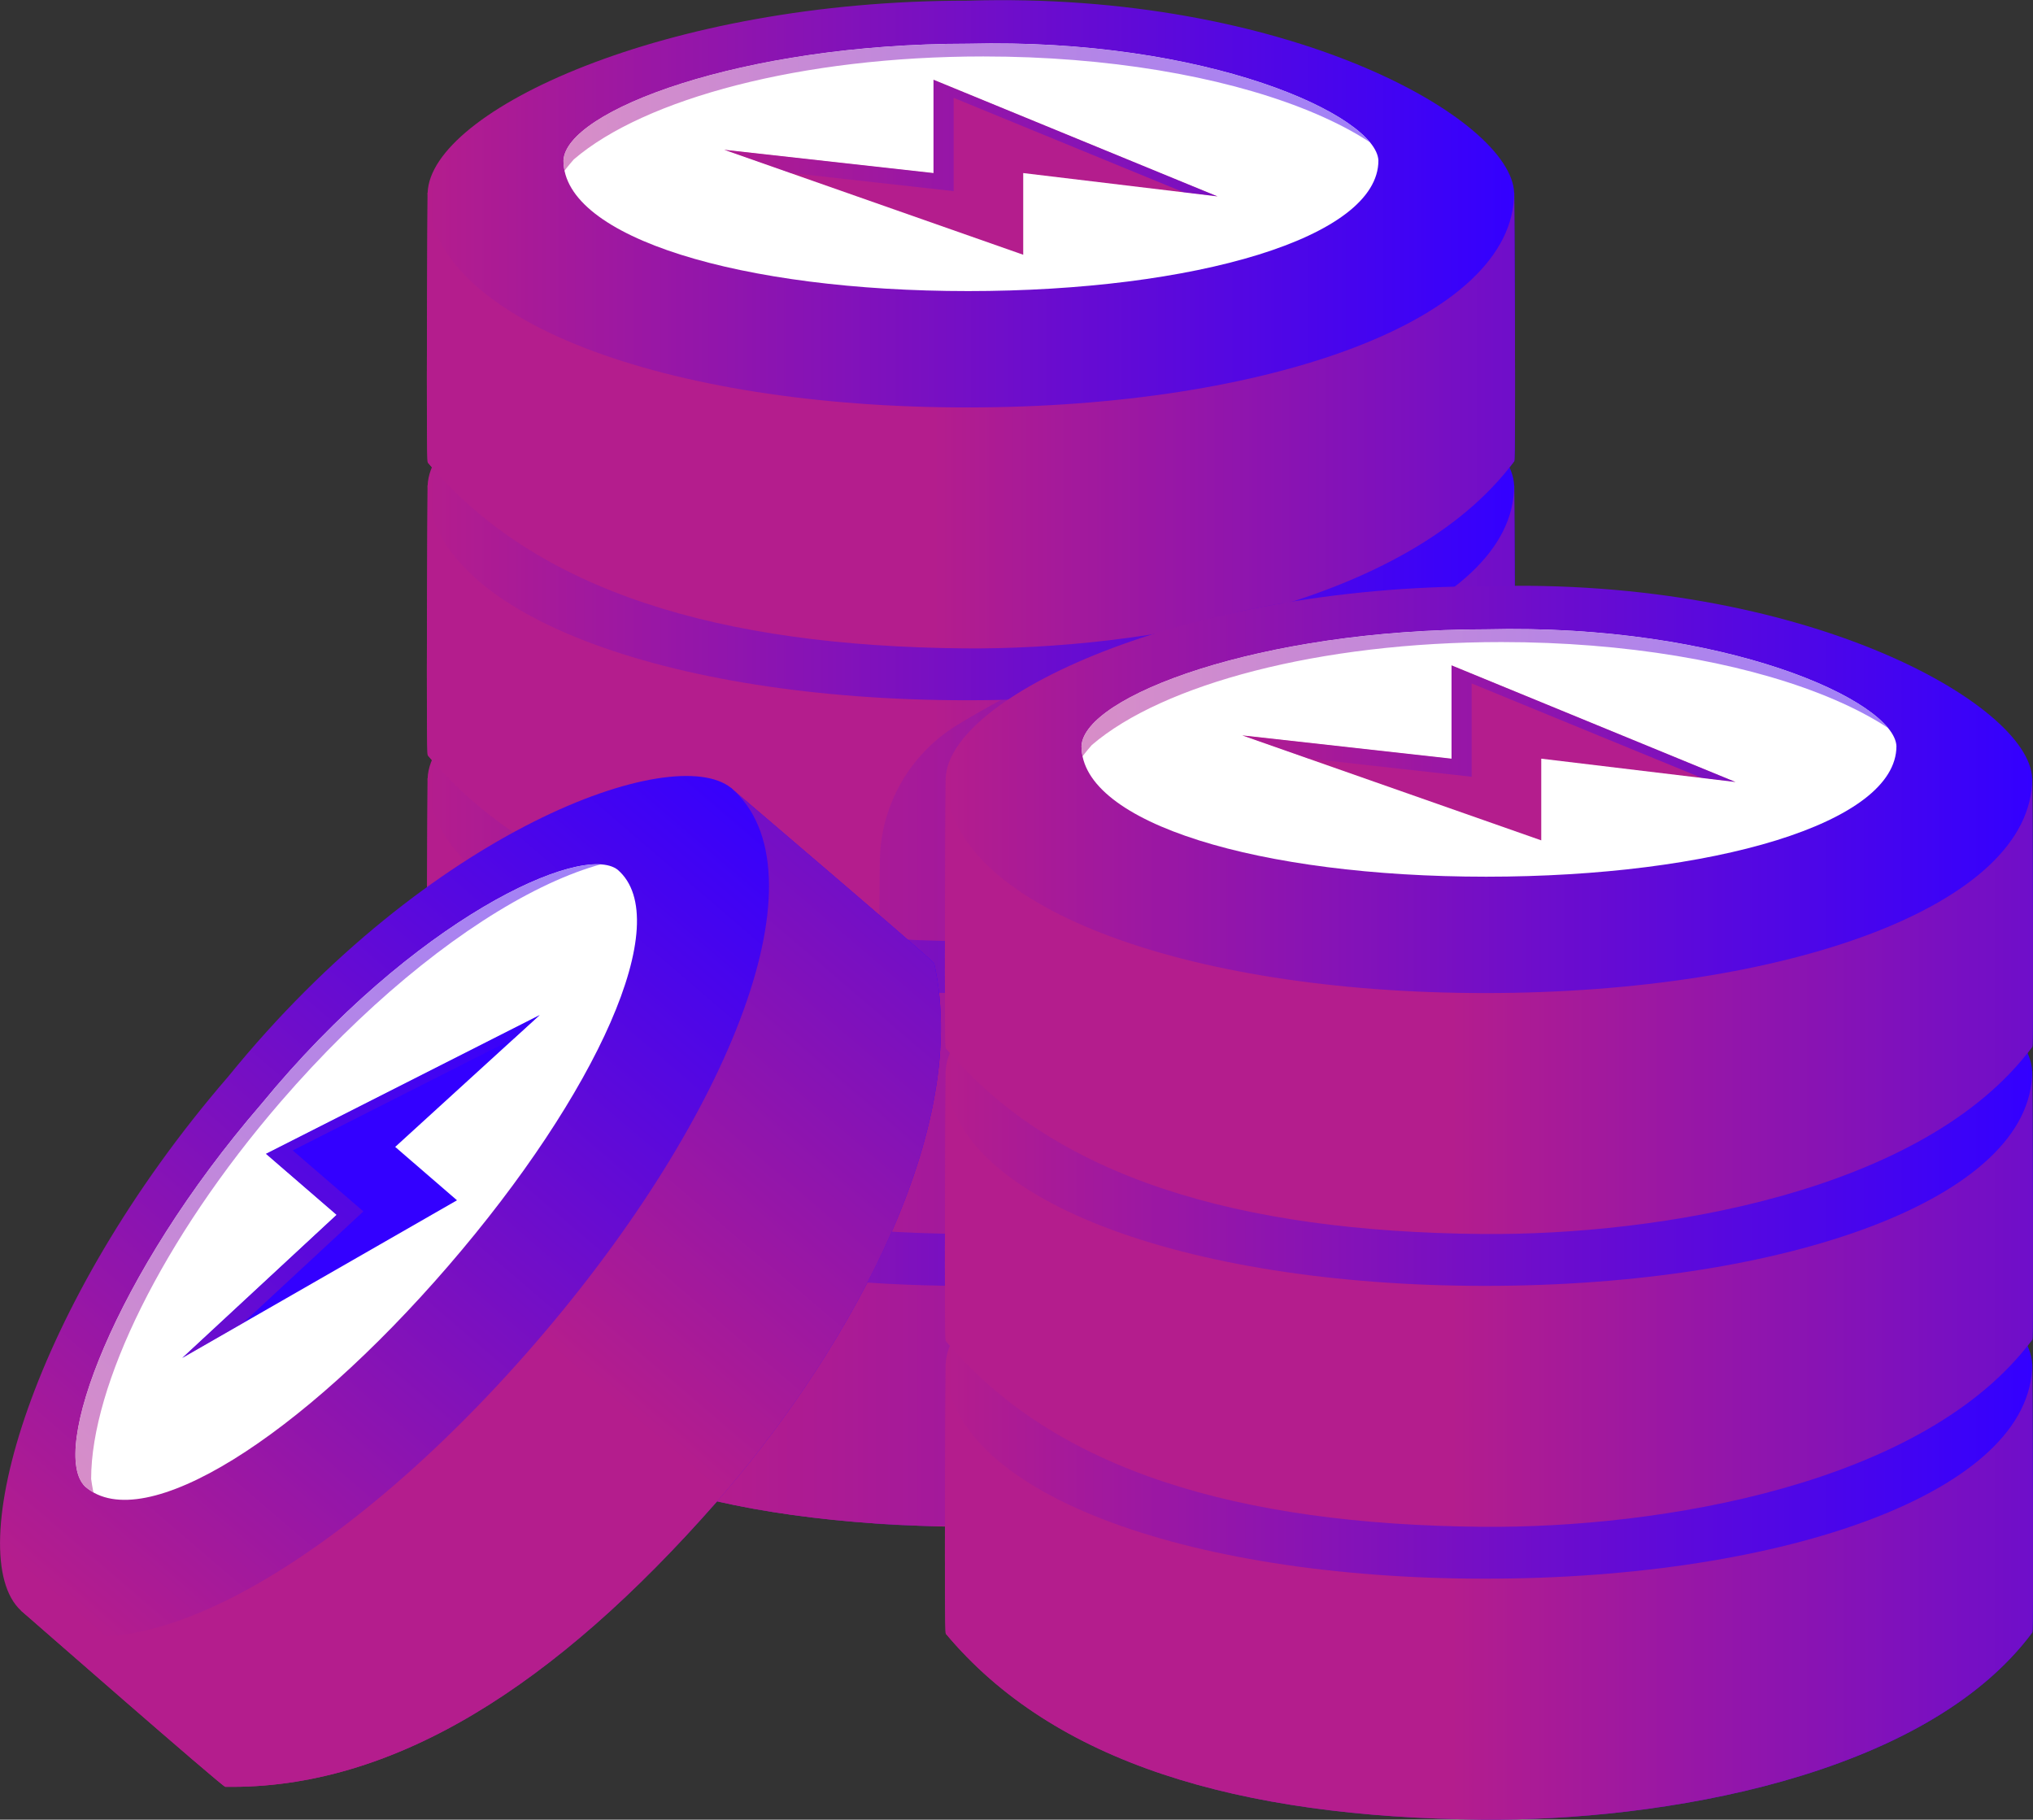 <svg xmlns="http://www.w3.org/2000/svg" xmlns:xlink="http://www.w3.org/1999/xlink" viewBox="0 0 270.79 242.37"><rect x="0" y="0" width="270.79" height="242.37" fill="#333333" stroke="none"/><defs><style>.cls-1{fill:url(#linear-gradient);}.cls-2{fill:#fff;}.cls-3{fill:url(#linear-gradient-2);}.cls-4{fill:url(#linear-gradient-3);}.cls-5{fill:url(#linear-gradient-4);}.cls-6{fill:url(#linear-gradient-5);}.cls-7{fill:url(#linear-gradient-6);}.cls-8{fill:url(#linear-gradient-7);}.cls-9{fill:url(#linear-gradient-8);}.cls-10{fill:url(#linear-gradient-9);}.cls-11{fill:url(#linear-gradient-10);}.cls-12{fill:url(#linear-gradient-11);}.cls-13{fill:url(#linear-gradient-12);}.cls-14{fill:url(#linear-gradient-13);}.cls-15{fill:url(#linear-gradient-14);}.cls-16{fill:url(#linear-gradient-15);}.cls-17{fill:url(#linear-gradient-16);}.cls-18{isolation:isolate;}.cls-19{clip-path:url(#clip-path);}.cls-20,.cls-24,.cls-49{mix-blend-mode:multiply;}.cls-21{fill:url(#linear-gradient-18);}.cls-22{fill:url(#linear-gradient-19);}.cls-23{clip-path:url(#clip-path-2);}.cls-24{opacity:0.5;}.cls-25{fill:url(#linear-gradient-20);}.cls-26{clip-path:url(#clip-path-3);}.cls-27{fill:url(#linear-gradient-22);}.cls-28{clip-path:url(#clip-path-4);}.cls-29{fill:url(#linear-gradient-24);}.cls-30{fill:url(#linear-gradient-25);}.cls-31{clip-path:url(#clip-path-5);}.cls-32{fill:url(#linear-gradient-26);}.cls-33{clip-path:url(#clip-path-6);}.cls-34{fill:url(#linear-gradient-28);}.cls-35{clip-path:url(#clip-path-7);}.cls-36{fill:url(#linear-gradient-30);}.cls-37{fill:url(#linear-gradient-31);}.cls-38{clip-path:url(#clip-path-8);}.cls-39{fill:url(#linear-gradient-32);}.cls-40{clip-path:url(#clip-path-9);}.cls-41{fill:url(#linear-gradient-34);}.cls-42{clip-path:url(#clip-path-10);}.cls-43{fill:url(#linear-gradient-36);}.cls-44{fill:url(#linear-gradient-37);}.cls-45{clip-path:url(#clip-path-11);}.cls-46{fill:url(#linear-gradient-38);}.cls-47{clip-path:url(#clip-path-12);}.cls-48{fill:url(#linear-gradient-40);}.cls-49{opacity:0.3;}.cls-50{fill:url(#linear-gradient-41);}.cls-51{clip-path:url(#clip-path-13);}.cls-52{fill:url(#linear-gradient-43);}.cls-53{fill:url(#linear-gradient-44);}.cls-54{clip-path:url(#clip-path-14);}.cls-55{fill:url(#linear-gradient-45);}.cls-56{clip-path:url(#clip-path-15);}.cls-57{fill:url(#linear-gradient-47);}.cls-58{clip-path:url(#clip-path-16);}.cls-59{fill:url(#linear-gradient-49);}.cls-60{fill:url(#linear-gradient-50);}.cls-61{clip-path:url(#clip-path-17);}.cls-62{fill:url(#linear-gradient-51);}.cls-63{clip-path:url(#clip-path-18);}.cls-64{fill:url(#linear-gradient-53);}.cls-65{clip-path:url(#clip-path-19);}.cls-66{fill:url(#linear-gradient-55);}.cls-67{fill:url(#linear-gradient-56);}.cls-68{clip-path:url(#clip-path-20);}.cls-69{fill:url(#linear-gradient-57);}.cls-70{clip-path:url(#clip-path-21);}.cls-71{fill:url(#linear-gradient-59);}.cls-72{clip-path:url(#clip-path-22);}.cls-73{fill:url(#linear-gradient-61);}.cls-74{fill:url(#linear-gradient-62);}.cls-75{clip-path:url(#clip-path-23);}.cls-76{fill:url(#linear-gradient-63);}.cls-77{clip-path:url(#clip-path-24);}.cls-78{fill:url(#linear-gradient-65);}</style><linearGradient id="linear-gradient" x1="331.96" y1="1567.33" x2="476.9" y2="1567.33" gradientUnits="userSpaceOnUse"><stop offset="0" stop-color="#b41d8d"/><stop offset="1" stop-color="#30f"/></linearGradient><linearGradient id="linear-gradient-2" x1="-63.59" y1="574.56" x2="-63.59" y2="640.28" gradientTransform="translate(-203 1353) rotate(-90)" xlink:href="#linear-gradient"/><linearGradient id="linear-gradient-3" x1="400.96" y1="1606.33" x2="545.9" y2="1606.33" xlink:href="#linear-gradient"/><linearGradient id="linear-gradient-4" x1="-219.59" y1="643.56" x2="-219.59" y2="709.28" gradientTransform="translate(-203 1353) rotate(-90)" xlink:href="#linear-gradient"/><linearGradient id="linear-gradient-5" x1="400.96" y1="1567.33" x2="545.9" y2="1567.33" xlink:href="#linear-gradient"/><linearGradient id="linear-gradient-6" x1="-180.59" y1="643.56" x2="-180.59" y2="709.28" gradientTransform="translate(-203 1353) rotate(-90)" xlink:href="#linear-gradient"/><linearGradient id="linear-gradient-7" x1="400.96" y1="1528.33" x2="545.9" y2="1528.33" xlink:href="#linear-gradient"/><linearGradient id="linear-gradient-8" x1="-180.59" y1="574.56" x2="-180.59" y2="640.28" gradientTransform="translate(-203 1353) rotate(-90)" xlink:href="#linear-gradient"/><linearGradient id="linear-gradient-9" x1="-141.59" y1="643.56" x2="-141.59" y2="709.28" gradientTransform="translate(-203 1353) rotate(-90)" xlink:href="#linear-gradient"/><linearGradient id="linear-gradient-10" x1="-357.74" y1="994.5" x2="-212.8" y2="994.5" gradientTransform="matrix(0.65, -0.76, 0.76, 0.65, -218.42, 708.2)" xlink:href="#linear-gradient"/><linearGradient id="linear-gradient-11" x1="392.24" y1="-115.14" x2="392.24" y2="-49.42" gradientTransform="matrix(-0.76, -0.65, 0.65, -0.76, 673.32, 1745.8)" xlink:href="#linear-gradient"/><linearGradient id="linear-gradient-12" x1="331.96" y1="1528.33" x2="476.9" y2="1528.33" xlink:href="#linear-gradient"/><linearGradient id="linear-gradient-13" x1="-141.59" y1="574.56" x2="-141.59" y2="640.28" gradientTransform="translate(-203 1353) rotate(-90)" xlink:href="#linear-gradient"/><linearGradient id="linear-gradient-14" x1="331.96" y1="1489.33" x2="476.9" y2="1489.33" xlink:href="#linear-gradient"/><linearGradient id="linear-gradient-15" x1="-102.59" y1="574.56" x2="-102.59" y2="640.28" gradientTransform="translate(-203 1353) rotate(-90)" xlink:href="#linear-gradient"/><linearGradient id="linear-gradient-16" x1="331.96" y1="1450.33" x2="476.9" y2="1450.33" xlink:href="#linear-gradient"/><clipPath id="clip-path" transform="translate(-275.1 -1394.32)"><path class="cls-1" d="M332.08,1572.92c14.35,17.17,38.82,24.46,71.45,24.76,23.56.21,58.9-5.59,73.26-24.92.25-.19,0-35.77,0-35.77H332.06C332.06,1537.17,331.82,1572.67,332.08,1572.92Z"/></clipPath><linearGradient id="linear-gradient-18" x1="399.63" y1="1567.33" x2="544.56" y2="1567.33" xlink:href="#linear-gradient"/><linearGradient id="linear-gradient-19" x1="332.06" y1="1538.44" x2="476.79" y2="1538.44" xlink:href="#linear-gradient"/><clipPath id="clip-path-2" transform="translate(-275.1 -1394.32)"><path id="_Clipping_Path_" data-name="&lt;Clipping Path&gt;" class="cls-2" d="M350.15,1532.7c0,10.27,23.72,17.39,53.9,17.39s54.65-7.11,54.65-17.39c-.27-6-22.77-16.35-54.65-15.56C373.87,1517.14,350.43,1526.08,350.15,1532.7Z"/></clipPath><linearGradient id="linear-gradient-20" x1="-174.34" y1="549.58" x2="-174.34" y2="675.75" gradientTransform="translate(-203 1353) rotate(-90)" xlink:href="#linear-gradient"/><clipPath id="clip-path-3" transform="translate(-275.1 -1394.32)"><polygon class="cls-9" points="371.56 1531.26 411.39 1545.25 411.39 1534.37 437.28 1537.48 399.44 1521.94 399.44 1534.37 371.56 1531.26"/></clipPath><linearGradient id="linear-gradient-22" x1="-176.47" y1="569.56" x2="-176.47" y2="645.29" gradientTransform="translate(-478.1 -41.32) rotate(-90)" xlink:href="#linear-gradient"/><clipPath id="clip-path-4" transform="translate(-275.1 -1394.32)"><path class="cls-13" d="M332.08,1533.92c14.35,17.17,38.82,24.46,71.45,24.76,23.56.21,58.9-5.59,73.26-24.92.25-.19,0-35.77,0-35.77H332.06C332.06,1498.17,331.82,1533.67,332.08,1533.92Z"/></clipPath><linearGradient id="linear-gradient-24" x1="399.63" y1="1528.33" x2="544.56" y2="1528.33" xlink:href="#linear-gradient"/><linearGradient id="linear-gradient-25" x1="332.06" y1="1499.44" x2="476.79" y2="1499.44" xlink:href="#linear-gradient"/><clipPath id="clip-path-5" transform="translate(-275.1 -1394.32)"><path id="_Clipping_Path_2" data-name="&lt;Clipping Path&gt;" class="cls-2" d="M350.15,1493.7c0,10.27,23.72,17.39,53.9,17.39s54.65-7.11,54.65-17.39c-.27-6-22.77-16.35-54.65-15.56C373.87,1478.14,350.43,1487.08,350.15,1493.7Z"/></clipPath><linearGradient id="linear-gradient-26" x1="-135.34" y1="549.58" x2="-135.34" y2="675.75" gradientTransform="translate(-203 1353) rotate(-90)" xlink:href="#linear-gradient"/><clipPath id="clip-path-6" transform="translate(-275.1 -1394.32)"><polygon class="cls-14" points="371.56 1492.26 411.39 1506.25 411.39 1495.37 437.28 1498.48 399.44 1482.94 399.44 1495.37 371.56 1492.26"/></clipPath><linearGradient id="linear-gradient-28" x1="-137.47" y1="569.56" x2="-137.47" y2="645.29" gradientTransform="translate(-478.1 -41.32) rotate(-90)" xlink:href="#linear-gradient"/><clipPath id="clip-path-7" transform="translate(-275.1 -1394.32)"><path class="cls-15" d="M332.08,1494.92c14.35,17.17,38.82,24.46,71.45,24.76,23.56.21,58.9-5.59,73.26-24.92.25-.19,0-35.77,0-35.77H332.06C332.06,1459.17,331.82,1494.67,332.08,1494.92Z"/></clipPath><linearGradient id="linear-gradient-30" x1="399.29" y1="1489.33" x2="544.23" y2="1489.33" xlink:href="#linear-gradient"/><linearGradient id="linear-gradient-31" x1="332.06" y1="1460.44" x2="476.79" y2="1460.44" xlink:href="#linear-gradient"/><clipPath id="clip-path-8" transform="translate(-275.1 -1394.32)"><path id="_Clipping_Path_3" data-name="&lt;Clipping Path&gt;" class="cls-2" d="M350.15,1454.7c0,10.27,23.72,17.39,53.9,17.39s54.65-7.11,54.65-17.39c-.27-6-22.77-16.35-54.65-15.56C373.87,1439.14,350.43,1448.08,350.15,1454.7Z"/></clipPath><linearGradient id="linear-gradient-32" x1="-96.34" y1="549.58" x2="-96.34" y2="675.75" gradientTransform="translate(-203 1353) rotate(-90)" xlink:href="#linear-gradient"/><clipPath id="clip-path-9" transform="translate(-275.1 -1394.32)"><polygon class="cls-16" points="371.56 1453.26 411.39 1467.25 411.39 1456.37 437.28 1459.48 399.44 1443.94 399.44 1456.37 371.56 1453.26"/></clipPath><linearGradient id="linear-gradient-34" x1="-98.47" y1="569.56" x2="-98.47" y2="645.29" gradientTransform="translate(-478.1 -41.32) rotate(-90)" xlink:href="#linear-gradient"/><clipPath id="clip-path-10" transform="translate(-275.1 -1394.32)"><path class="cls-17" d="M332.08,1455.92c14.35,17.17,38.82,24.46,71.45,24.76,23.56.21,58.9-5.59,73.26-24.92.25-.19,0-35.77,0-35.77H332.06C332.06,1420.17,331.82,1455.67,332.08,1455.92Z"/></clipPath><linearGradient id="linear-gradient-36" x1="399.29" y1="1450.33" x2="544.23" y2="1450.33" xlink:href="#linear-gradient"/><linearGradient id="linear-gradient-37" x1="332.06" y1="1421.44" x2="476.79" y2="1421.44" xlink:href="#linear-gradient"/><clipPath id="clip-path-11" transform="translate(-275.1 -1394.32)"><path id="_Clipping_Path_4" data-name="&lt;Clipping Path&gt;" class="cls-2" d="M350.15,1415.7c0,10.27,23.72,17.39,53.9,17.39s54.65-7.11,54.65-17.39c-.27-6-22.77-16.35-54.65-15.56C373.87,1400.14,350.43,1409.08,350.15,1415.7Z"/></clipPath><linearGradient id="linear-gradient-38" x1="-57.34" y1="549.58" x2="-57.34" y2="675.75" gradientTransform="translate(-203 1353) rotate(-90)" xlink:href="#linear-gradient"/><clipPath id="clip-path-12" transform="translate(-275.1 -1394.32)"><polygon class="cls-3" points="371.56 1414.26 411.39 1428.25 411.39 1417.37 437.28 1420.48 399.44 1404.94 399.44 1417.37 371.56 1414.26"/></clipPath><linearGradient id="linear-gradient-40" x1="-59.47" y1="569.56" x2="-59.47" y2="645.29" gradientTransform="translate(-478.1 -41.32) rotate(-90)" xlink:href="#linear-gradient"/><linearGradient id="linear-gradient-41" x1="369.57" y1="1536.09" x2="445.98" y2="1536.09" xlink:href="#linear-gradient"/><clipPath id="clip-path-13" transform="translate(-275.1 -1394.32)"><path class="cls-4" d="M401.08,1611.92c14.35,17.17,38.82,24.46,71.45,24.76,23.56.21,58.9-5.59,73.26-24.92.25-.19,0-35.77,0-35.77H401.06C401.06,1576.17,400.82,1611.67,401.08,1611.92Z"/></clipPath><linearGradient id="linear-gradient-43" x1="468.29" y1="1606.33" x2="613.23" y2="1606.33" xlink:href="#linear-gradient"/><linearGradient id="linear-gradient-44" x1="401.06" y1="1577.44" x2="545.79" y2="1577.44" xlink:href="#linear-gradient"/><clipPath id="clip-path-14" transform="translate(-275.1 -1394.32)"><path id="_Clipping_Path_5" data-name="&lt;Clipping Path&gt;" class="cls-2" d="M419.15,1571.7c0,10.27,23.72,17.39,53.9,17.39s54.65-7.11,54.65-17.39c-.27-6-22.77-16.35-54.65-15.56C442.87,1556.14,419.43,1565.08,419.15,1571.7Z"/></clipPath><linearGradient id="linear-gradient-45" x1="-213.34" y1="618.58" x2="-213.34" y2="744.75" gradientTransform="translate(-203 1353) rotate(-90)" xlink:href="#linear-gradient"/><clipPath id="clip-path-15" transform="translate(-275.1 -1394.32)"><polygon class="cls-5" points="440.56 1570.26 480.39 1584.25 480.39 1573.37 506.28 1576.48 468.44 1560.94 468.44 1573.37 440.56 1570.26"/></clipPath><linearGradient id="linear-gradient-47" x1="-215.47" y1="638.56" x2="-215.47" y2="714.29" gradientTransform="translate(-478.1 -41.32) rotate(-90)" xlink:href="#linear-gradient"/><clipPath id="clip-path-16" transform="translate(-275.1 -1394.32)"><path class="cls-6" d="M401.08,1572.92c14.35,17.17,38.82,24.46,71.45,24.76,23.56.21,58.9-5.59,73.26-24.92.25-.19,0-35.77,0-35.77H401.06C401.06,1537.17,400.82,1572.67,401.08,1572.92Z"/></clipPath><linearGradient id="linear-gradient-49" x1="468.29" y1="1567.33" x2="613.23" y2="1567.33" xlink:href="#linear-gradient"/><linearGradient id="linear-gradient-50" x1="401.06" y1="1538.44" x2="545.79" y2="1538.44" xlink:href="#linear-gradient"/><clipPath id="clip-path-17" transform="translate(-275.1 -1394.32)"><path id="_Clipping_Path_6" data-name="&lt;Clipping Path&gt;" class="cls-2" d="M419.15,1532.7c0,10.27,23.72,17.39,53.9,17.39s54.65-7.11,54.65-17.39c-.27-6-22.77-16.35-54.65-15.56C442.87,1517.14,419.43,1526.08,419.15,1532.7Z"/></clipPath><linearGradient id="linear-gradient-51" x1="-174.34" y1="618.58" x2="-174.34" y2="744.75" gradientTransform="translate(-203 1353) rotate(-90)" xlink:href="#linear-gradient"/><clipPath id="clip-path-18" transform="translate(-275.1 -1394.32)"><polygon class="cls-7" points="440.56 1531.26 480.39 1545.25 480.39 1534.37 506.28 1537.48 468.44 1521.94 468.44 1534.37 440.56 1531.26"/></clipPath><linearGradient id="linear-gradient-53" x1="-176.47" y1="638.56" x2="-176.47" y2="714.29" gradientTransform="translate(-478.1 -41.32) rotate(-90)" xlink:href="#linear-gradient"/><clipPath id="clip-path-19" transform="translate(-275.1 -1394.32)"><path class="cls-8" d="M401.08,1533.92c14.35,17.17,38.82,24.46,71.45,24.76,23.56.21,58.9-5.59,73.26-24.92.25-.19,0-35.77,0-35.77H401.06C401.06,1498.17,400.82,1533.67,401.08,1533.92Z"/></clipPath><linearGradient id="linear-gradient-55" x1="468.29" y1="1528.33" x2="613.23" y2="1528.33" xlink:href="#linear-gradient"/><linearGradient id="linear-gradient-56" x1="401.06" y1="1499.44" x2="545.79" y2="1499.44" xlink:href="#linear-gradient"/><clipPath id="clip-path-20" transform="translate(-275.1 -1394.32)"><path id="_Clipping_Path_7" data-name="&lt;Clipping Path&gt;" class="cls-2" d="M419.15,1493.7c0,10.27,23.72,17.39,53.9,17.39s54.65-7.11,54.65-17.39c-.27-6-22.77-16.35-54.65-15.56C442.87,1478.14,419.43,1487.08,419.15,1493.7Z"/></clipPath><linearGradient id="linear-gradient-57" x1="-135.34" y1="618.58" x2="-135.34" y2="744.75" gradientTransform="translate(-203 1353) rotate(-90)" xlink:href="#linear-gradient"/><clipPath id="clip-path-21" transform="translate(-275.1 -1394.32)"><polygon class="cls-10" points="440.56 1492.26 480.39 1506.25 480.39 1495.37 506.28 1498.48 468.44 1482.94 468.44 1495.37 440.56 1492.26"/></clipPath><linearGradient id="linear-gradient-59" x1="-137.47" y1="638.56" x2="-137.47" y2="714.29" gradientTransform="translate(-478.1 -41.32) rotate(-90)" xlink:href="#linear-gradient"/><clipPath id="clip-path-22" transform="translate(-275.1 -1394.32)"><path class="cls-11" d="M305.11,1632.31c22.38.35,43.88-13.4,65.42-37.92,15.55-17.7,34.25-48.24,29-71.75,0-.31-27.08-23.37-27.08-23.37s-94.56,109.57-94.55,109.57S304.75,1632.34,305.11,1632.31Z"/></clipPath><linearGradient id="linear-gradient-61" x1="-289.6" y1="994.5" x2="-144.66" y2="994.5" gradientTransform="matrix(0.65, -0.76, 0.76, 0.65, -218.42, 708.2)" xlink:href="#linear-gradient"/><linearGradient id="linear-gradient-62" x1="-357.64" y1="965.61" x2="-212.91" y2="965.61" gradientTransform="matrix(0.65, -0.76, 0.76, 0.65, -218.42, 708.2)" xlink:href="#linear-gradient"/><clipPath id="clip-path-23" transform="translate(-275.1 -1394.32)"><path id="_Clipping_Path_8" data-name="&lt;Clipping Path&gt;" class="cls-2" d="M286.47,1592.35c7.78,6.71,28.66-6.6,48.37-29.45s30.32-46,22.54-52.73c-4.73-3.72-27.26,6.56-47.48,31.21C290.18,1564.23,281.63,1587.82,286.47,1592.35Z"/></clipPath><linearGradient id="linear-gradient-63" x1="398.5" y1="-140.12" x2="398.5" y2="-13.95" gradientTransform="matrix(-0.76, -0.65, 0.65, -0.76, 673.32, 1745.8)" xlink:href="#linear-gradient"/><clipPath id="clip-path-24" transform="translate(-275.1 -1394.32)"><polygon class="cls-12" points="299.37 1575.2 335.98 1554.18 327.74 1547.08 347.01 1529.51 310.52 1548 319.93 1556.12 299.37 1575.2"/></clipPath><linearGradient id="linear-gradient-65" x1="396.36" y1="-120.14" x2="396.36" y2="-44.41" gradientTransform="matrix(-0.76, -0.65, 0.65, -0.76, 398.21, 351.49)" xlink:href="#linear-gradient"/></defs><title>img-basic</title><g class="cls-18"><g id="basic"><g id="basic-2" data-name="basic"><path class="cls-1" d="M332.08,1572.92c14.35,17.17,38.82,24.46,71.45,24.76,23.56.21,58.9-5.59,73.26-24.92.25-.19,0-35.77,0-35.77H332.06C332.06,1537.17,331.82,1572.67,332.08,1572.92Z" transform="translate(-275.1 -1394.32)"/><g class="cls-19"><g class="cls-20"><path class="cls-21" d="M332.08,1572.92c14.35,17.17,38.82,24.46,71.45,24.76,23.56.21,58.9-5.59,73.26-24.92.25-.19,0-35.77,0-35.77H332.06C332.06,1537.17,331.82,1572.67,332.08,1572.92Z" transform="translate(-275.1 -1394.32)"/></g></g><path class="cls-22" d="M332.06,1537c0,16.9,31.62,28.59,71.86,28.59s72.86-11.7,72.86-28.59c-.36-9.89-30.36-26.89-72.86-25.59C363.68,1511.39,332.43,1526.09,332.06,1537Z" transform="translate(-275.1 -1394.32)"/><path id="_Clipping_Path_9" data-name="&lt;Clipping Path&gt;" class="cls-2" d="M350.15,1532.7c0,10.27,23.72,17.39,53.9,17.39s54.65-7.11,54.65-17.39c-.27-6-22.77-16.35-54.65-15.56C373.87,1517.14,350.43,1526.08,350.15,1532.7Z" transform="translate(-275.1 -1394.32)"/><g class="cls-23"><g class="cls-24"><path class="cls-25" d="M464.31,1525.1l-47.81-12.62-51,1.3L346.58,1531s2.94,5.2,3.85,7.09c-1-2-2-2,1.1-5.54,9.42-8.09,30.3-13.71,54.55-13.71,33.07,0,59.88,10.46,59.89,23.36l6.79-3.21Z" transform="translate(-275.1 -1394.32)"/></g></g><polygon class="cls-9" points="96.46 136.95 136.29 150.93 136.29 140.05 162.18 143.16 124.34 127.62 124.34 140.05 96.46 136.95"/><g class="cls-26"><g class="cls-24"><polygon class="cls-27" points="98.66 139.2 91.45 135.18 119.65 134.38 123.15 124.74 167.19 141.37 164.86 145.57 127.02 130.03 127.02 142.46 99.23 139.37 98.66 139.2"/></g></g><path class="cls-13" d="M332.08,1533.92c14.35,17.17,38.82,24.46,71.45,24.76,23.56.21,58.9-5.59,73.26-24.92.25-.19,0-35.77,0-35.77H332.06C332.06,1498.17,331.82,1533.67,332.08,1533.92Z" transform="translate(-275.1 -1394.32)"/><g class="cls-28"><g class="cls-20"><path class="cls-29" d="M332.08,1533.92c14.35,17.17,38.82,24.46,71.45,24.76,23.56.21,58.9-5.59,73.26-24.92.25-.19,0-35.77,0-35.77H332.06C332.06,1498.17,331.82,1533.67,332.08,1533.92Z" transform="translate(-275.1 -1394.32)"/></g></g><path class="cls-30" d="M332.06,1498c0,16.9,31.62,28.59,71.86,28.59s72.86-11.7,72.86-28.59c-.36-9.89-30.36-26.89-72.86-25.59C363.68,1472.39,332.43,1487.09,332.06,1498Z" transform="translate(-275.1 -1394.32)"/><path id="_Clipping_Path_10" data-name="&lt;Clipping Path&gt;" class="cls-2" d="M350.15,1493.7c0,10.27,23.72,17.39,53.9,17.39s54.65-7.11,54.65-17.39c-.27-6-22.77-16.35-54.65-15.56C373.87,1478.14,350.43,1487.08,350.15,1493.7Z" transform="translate(-275.1 -1394.32)"/><g class="cls-31"><g class="cls-24"><path class="cls-32" d="M464.31,1486.1l-47.81-12.62-51,1.3L346.58,1492s2.94,5.2,3.85,7.09c-1-2-2-2,1.1-5.54,9.42-8.09,30.3-13.71,54.55-13.71,33.07,0,59.88,10.46,59.89,23.36l6.79-3.21Z" transform="translate(-275.1 -1394.32)"/></g></g><polygon class="cls-14" points="96.46 97.95 136.29 111.93 136.29 101.05 162.18 104.16 124.34 88.62 124.34 101.05 96.46 97.95"/><g class="cls-33"><g class="cls-24"><polygon class="cls-34" points="98.66 100.2 91.45 96.18 119.65 95.38 123.15 85.74 167.19 102.36 164.86 106.57 127.02 91.03 127.02 103.46 99.23 100.36 98.66 100.2"/></g></g><path class="cls-15" d="M332.08,1494.92c14.35,17.17,38.82,24.46,71.45,24.76,23.56.21,58.9-5.59,73.26-24.92.25-.19,0-35.77,0-35.77H332.06C332.06,1459.17,331.82,1494.67,332.08,1494.92Z" transform="translate(-275.1 -1394.32)"/><g class="cls-35"><g class="cls-20"><path class="cls-36" d="M332.08,1494.92c14.35,17.17,38.82,24.46,71.45,24.76,23.56.21,58.9-5.59,73.26-24.92.25-.19,0-35.77,0-35.77H332.06C332.06,1459.17,331.82,1494.67,332.08,1494.92Z" transform="translate(-275.1 -1394.32)"/></g></g><path class="cls-37" d="M332.06,1459c0,16.9,31.62,28.59,71.86,28.59s72.86-11.7,72.86-28.59c-.36-9.89-30.36-26.89-72.86-25.59C363.68,1433.39,332.43,1448.09,332.06,1459Z" transform="translate(-275.1 -1394.32)"/><path id="_Clipping_Path_11" data-name="&lt;Clipping Path&gt;" class="cls-2" d="M350.15,1454.7c0,10.27,23.72,17.39,53.9,17.39s54.65-7.11,54.65-17.39c-.27-6-22.77-16.35-54.65-15.56C373.87,1439.14,350.43,1448.08,350.15,1454.7Z" transform="translate(-275.1 -1394.32)"/><g class="cls-38"><g class="cls-24"><path class="cls-39" d="M464.31,1447.1l-47.81-12.62-51,1.3L346.58,1453s2.94,5.2,3.85,7.09c-1-2-2-2,1.1-5.54,9.42-8.09,30.3-13.71,54.55-13.71,33.07,0,59.88,10.46,59.89,23.36l6.79-3.21Z" transform="translate(-275.1 -1394.32)"/></g></g><polygon class="cls-16" points="96.46 58.95 136.29 72.93 136.29 62.05 162.18 65.16 124.34 49.62 124.34 62.05 96.46 58.95"/><g class="cls-40"><g class="cls-24"><polygon class="cls-41" points="98.66 61.2 91.45 57.18 119.65 56.38 123.15 46.74 167.19 63.37 164.86 67.57 127.02 52.03 127.02 64.46 99.23 61.37 98.66 61.2"/></g></g><path class="cls-17" d="M332.08,1455.92c14.35,17.17,38.82,24.46,71.45,24.76,23.56.21,58.9-5.59,73.26-24.92.25-.19,0-35.77,0-35.77H332.06C332.06,1420.17,331.82,1455.67,332.08,1455.92Z" transform="translate(-275.1 -1394.32)"/><g class="cls-42"><g class="cls-20"><path class="cls-43" d="M332.08,1455.92c14.35,17.17,38.82,24.46,71.45,24.76,23.56.21,58.9-5.59,73.26-24.92.25-.19,0-35.77,0-35.77H332.06C332.06,1420.17,331.82,1455.67,332.08,1455.92Z" transform="translate(-275.1 -1394.32)"/></g></g><path class="cls-44" d="M332.06,1420c0,16.9,31.62,28.59,71.86,28.59s72.86-11.7,72.86-28.59c-.36-9.89-30.36-26.89-72.86-25.59C363.68,1394.39,332.43,1409.09,332.06,1420Z" transform="translate(-275.1 -1394.32)"/><path id="_Clipping_Path_12" data-name="&lt;Clipping Path&gt;" class="cls-2" d="M350.15,1415.7c0,10.27,23.72,17.39,53.9,17.39s54.65-7.11,54.65-17.39c-.27-6-22.77-16.35-54.65-15.56C373.87,1400.14,350.43,1409.08,350.15,1415.7Z" transform="translate(-275.1 -1394.32)"/><g class="cls-45"><g class="cls-24"><path class="cls-46" d="M464.31,1408.1l-47.81-12.62-51,1.3L346.58,1414s2.94,5.2,3.85,7.09c-1-2-2-2,1.1-5.54,9.42-8.09,30.3-13.71,54.55-13.71,33.07,0,59.88,10.46,59.89,23.36l6.79-3.21Z" transform="translate(-275.1 -1394.32)"/></g></g><polygon class="cls-3" points="96.46 19.95 136.29 33.93 136.29 23.05 162.18 26.16 124.34 10.62 124.34 23.05 96.46 19.95"/><g class="cls-47"><g class="cls-24"><polygon class="cls-48" points="98.66 22.2 91.45 18.18 119.65 17.38 123.15 7.74 167.19 24.36 164.86 28.57 127.02 13.03 127.02 25.46 99.23 22.36 98.66 22.2"/></g></g><g class="cls-49"><path class="cls-50" d="M391.4,1597.21s-15-1.12-21-3.12,21.33-31.16,21.33-31.16l.56-53.87a21.52,21.52,0,0,1,10.31-18.17A123.67,123.67,0,0,1,446,1474.65l-7.55,121.44S399.37,1598.34,391.4,1597.21Z" transform="translate(-275.1 -1394.32)"/></g><path class="cls-4" d="M401.08,1611.92c14.35,17.17,38.82,24.46,71.45,24.76,23.56.21,58.9-5.59,73.26-24.92.25-.19,0-35.77,0-35.77H401.06C401.06,1576.17,400.82,1611.67,401.08,1611.92Z" transform="translate(-275.1 -1394.32)"/><g class="cls-51"><g class="cls-20"><path class="cls-52" d="M401.08,1611.92c14.35,17.17,38.82,24.46,71.45,24.76,23.56.21,58.9-5.59,73.26-24.92.25-.19,0-35.77,0-35.77H401.06C401.06,1576.17,400.82,1611.67,401.08,1611.92Z" transform="translate(-275.1 -1394.32)"/></g></g><path class="cls-53" d="M401.06,1576c0,16.9,31.62,28.59,71.86,28.59s72.86-11.7,72.86-28.59c-.36-9.89-30.36-26.89-72.86-25.59C432.68,1550.39,401.43,1565.09,401.06,1576Z" transform="translate(-275.1 -1394.32)"/><path id="_Clipping_Path_13" data-name="&lt;Clipping Path&gt;" class="cls-2" d="M419.15,1571.7c0,10.27,23.72,17.39,53.9,17.39s54.65-7.11,54.65-17.39c-.27-6-22.77-16.35-54.65-15.56C442.87,1556.14,419.43,1565.08,419.15,1571.7Z" transform="translate(-275.1 -1394.32)"/><g class="cls-54"><g class="cls-24"><path class="cls-55" d="M533.31,1564.1l-47.81-12.62-51,1.3L415.58,1570s2.94,5.2,3.85,7.09c-1-2-2-2,1.1-5.54,9.42-8.09,30.3-13.71,54.55-13.71,33.07,0,59.88,10.46,59.89,23.36l6.79-3.21Z" transform="translate(-275.1 -1394.32)"/></g></g><polygon class="cls-5" points="165.46 175.95 205.29 189.93 205.29 179.05 231.18 182.16 193.34 166.62 193.34 179.05 165.46 175.95"/><g class="cls-56"><g class="cls-24"><polygon class="cls-57" points="167.66 178.2 160.45 174.18 188.65 173.38 192.15 163.74 236.19 180.37 233.86 184.57 196.02 169.03 196.02 181.46 168.23 178.37 167.66 178.2"/></g></g><path class="cls-6" d="M401.08,1572.92c14.35,17.17,38.82,24.46,71.45,24.76,23.56.21,58.9-5.59,73.26-24.92.25-.19,0-35.77,0-35.77H401.06C401.06,1537.17,400.82,1572.67,401.08,1572.92Z" transform="translate(-275.1 -1394.32)"/><g class="cls-58"><g class="cls-20"><path class="cls-59" d="M401.08,1572.92c14.35,17.17,38.82,24.46,71.45,24.76,23.56.21,58.9-5.59,73.26-24.92.25-.19,0-35.77,0-35.77H401.06C401.06,1537.17,400.82,1572.67,401.08,1572.92Z" transform="translate(-275.1 -1394.32)"/></g></g><path class="cls-60" d="M401.06,1537c0,16.9,31.62,28.59,71.86,28.59s72.86-11.7,72.86-28.59c-.36-9.89-30.36-26.89-72.86-25.59C432.68,1511.39,401.43,1526.09,401.06,1537Z" transform="translate(-275.1 -1394.32)"/><path id="_Clipping_Path_14" data-name="&lt;Clipping Path&gt;" class="cls-2" d="M419.15,1532.7c0,10.27,23.72,17.39,53.9,17.39s54.65-7.11,54.65-17.39c-.27-6-22.77-16.35-54.65-15.56C442.87,1517.14,419.43,1526.08,419.15,1532.7Z" transform="translate(-275.1 -1394.32)"/><g class="cls-61"><g class="cls-24"><path class="cls-62" d="M533.31,1525.1l-47.81-12.62-51,1.3L415.58,1531s2.94,5.2,3.85,7.09c-1-2-2-2,1.1-5.54,9.42-8.09,30.3-13.71,54.55-13.71,33.07,0,59.88,10.46,59.89,23.36l6.79-3.21Z" transform="translate(-275.1 -1394.32)"/></g></g><polygon class="cls-7" points="165.46 136.95 205.29 150.93 205.29 140.05 231.18 143.16 193.34 127.62 193.34 140.05 165.46 136.95"/><g class="cls-63"><g class="cls-24"><polygon class="cls-64" points="167.66 139.2 160.45 135.18 188.65 134.38 192.15 124.74 236.19 141.37 233.86 145.57 196.02 130.03 196.02 142.46 168.23 139.37 167.66 139.2"/></g></g><path class="cls-8" d="M401.08,1533.92c14.35,17.17,38.82,24.46,71.45,24.76,23.56.21,58.9-5.59,73.26-24.92.25-.19,0-35.77,0-35.77H401.06C401.06,1498.17,400.82,1533.67,401.08,1533.92Z" transform="translate(-275.1 -1394.32)"/><g class="cls-65"><g class="cls-20"><path class="cls-66" d="M401.08,1533.92c14.35,17.17,38.82,24.46,71.45,24.76,23.56.21,58.9-5.59,73.26-24.92.25-.19,0-35.77,0-35.77H401.06C401.06,1498.17,400.82,1533.67,401.08,1533.92Z" transform="translate(-275.1 -1394.32)"/></g></g><path class="cls-67" d="M401.06,1498c0,16.9,31.62,28.59,71.86,28.59s72.86-11.7,72.86-28.59c-.36-9.89-30.36-26.89-72.86-25.59C432.68,1472.39,401.43,1487.09,401.06,1498Z" transform="translate(-275.1 -1394.32)"/><path id="_Clipping_Path_15" data-name="&lt;Clipping Path&gt;" class="cls-2" d="M419.15,1493.7c0,10.27,23.72,17.39,53.9,17.39s54.65-7.11,54.65-17.39c-.27-6-22.77-16.35-54.65-15.56C442.87,1478.14,419.43,1487.08,419.15,1493.7Z" transform="translate(-275.1 -1394.32)"/><g class="cls-68"><g class="cls-24"><path class="cls-69" d="M533.31,1486.1l-47.81-12.62-51,1.3L415.58,1492s2.94,5.2,3.85,7.09c-1-2-2-2,1.1-5.54,9.42-8.09,30.3-13.71,54.55-13.71,33.07,0,59.88,10.46,59.89,23.36l6.79-3.21Z" transform="translate(-275.1 -1394.32)"/></g></g><polygon class="cls-10" points="165.46 97.95 205.29 111.93 205.29 101.05 231.18 104.16 193.34 88.62 193.34 101.05 165.46 97.95"/><g class="cls-70"><g class="cls-24"><polygon class="cls-71" points="167.66 100.2 160.45 96.18 188.65 95.38 192.15 85.74 236.19 102.36 233.86 106.57 196.02 91.03 196.02 103.46 168.23 100.36 167.66 100.2"/></g></g><path class="cls-11" d="M305.11,1632.31c22.38.35,43.88-13.4,65.42-37.92,15.55-17.7,34.25-48.24,29-71.75,0-.31-27.08-23.37-27.08-23.37s-94.56,109.57-94.55,109.57S304.75,1632.34,305.11,1632.31Z" transform="translate(-275.1 -1394.32)"/><g class="cls-72"><g class="cls-20"><path class="cls-73" d="M305.11,1632.31c22.38.35,43.88-13.4,65.42-37.92,15.55-17.7,34.25-48.24,29-71.75,0-.31-27.08-23.37-27.08-23.37s-94.56,109.57-94.55,109.57S304.75,1632.34,305.11,1632.31Z" transform="translate(-275.1 -1394.32)"/></g></g><path class="cls-74" d="M277.89,1608.84c12.79,11,42.31-5.26,68.6-35.73s38.75-62.81,26-73.84c-7.72-6.19-40.19,5.42-67,38.45C279.17,1568.18,269.88,1601.45,277.89,1608.84Z" transform="translate(-275.1 -1394.32)"/><path id="_Clipping_Path_16" data-name="&lt;Clipping Path&gt;" class="cls-2" d="M286.47,1592.35c7.78,6.71,28.66-6.6,48.37-29.45s30.32-46,22.54-52.73c-4.73-3.72-27.26,6.56-47.48,31.21C290.18,1564.23,281.63,1587.82,286.47,1592.35Z" transform="translate(-275.1 -1394.32)"/><g class="cls-75"><g class="cls-24"><path class="cls-76" d="M355.29,1501l-40.79,28-32.32,39.44.66,25.6s5.86,1.17,7.88,1.72c-2.17-.55-2.82.21-3.48-4.45,0-12.41,9.42-31.9,25.26-50.26,21.6-25,47-38.5,56.81-30.08l2-7.24Z" transform="translate(-275.1 -1394.32)"/></g></g><polygon class="cls-12" points="24.26 180.88 60.87 159.87 52.64 152.76 71.9 135.19 35.42 153.68 44.83 161.81 24.26 180.88"/><g class="cls-77"><g class="cls-24"><polygon class="cls-78" points="27.4 180.69 19.66 183.52 37.47 161.65 32.46 152.71 73.81 130.22 75.48 134.74 38.99 153.23 48.4 161.35 27.9 180.37 27.4 180.69"/></g></g></g></g></g></svg>